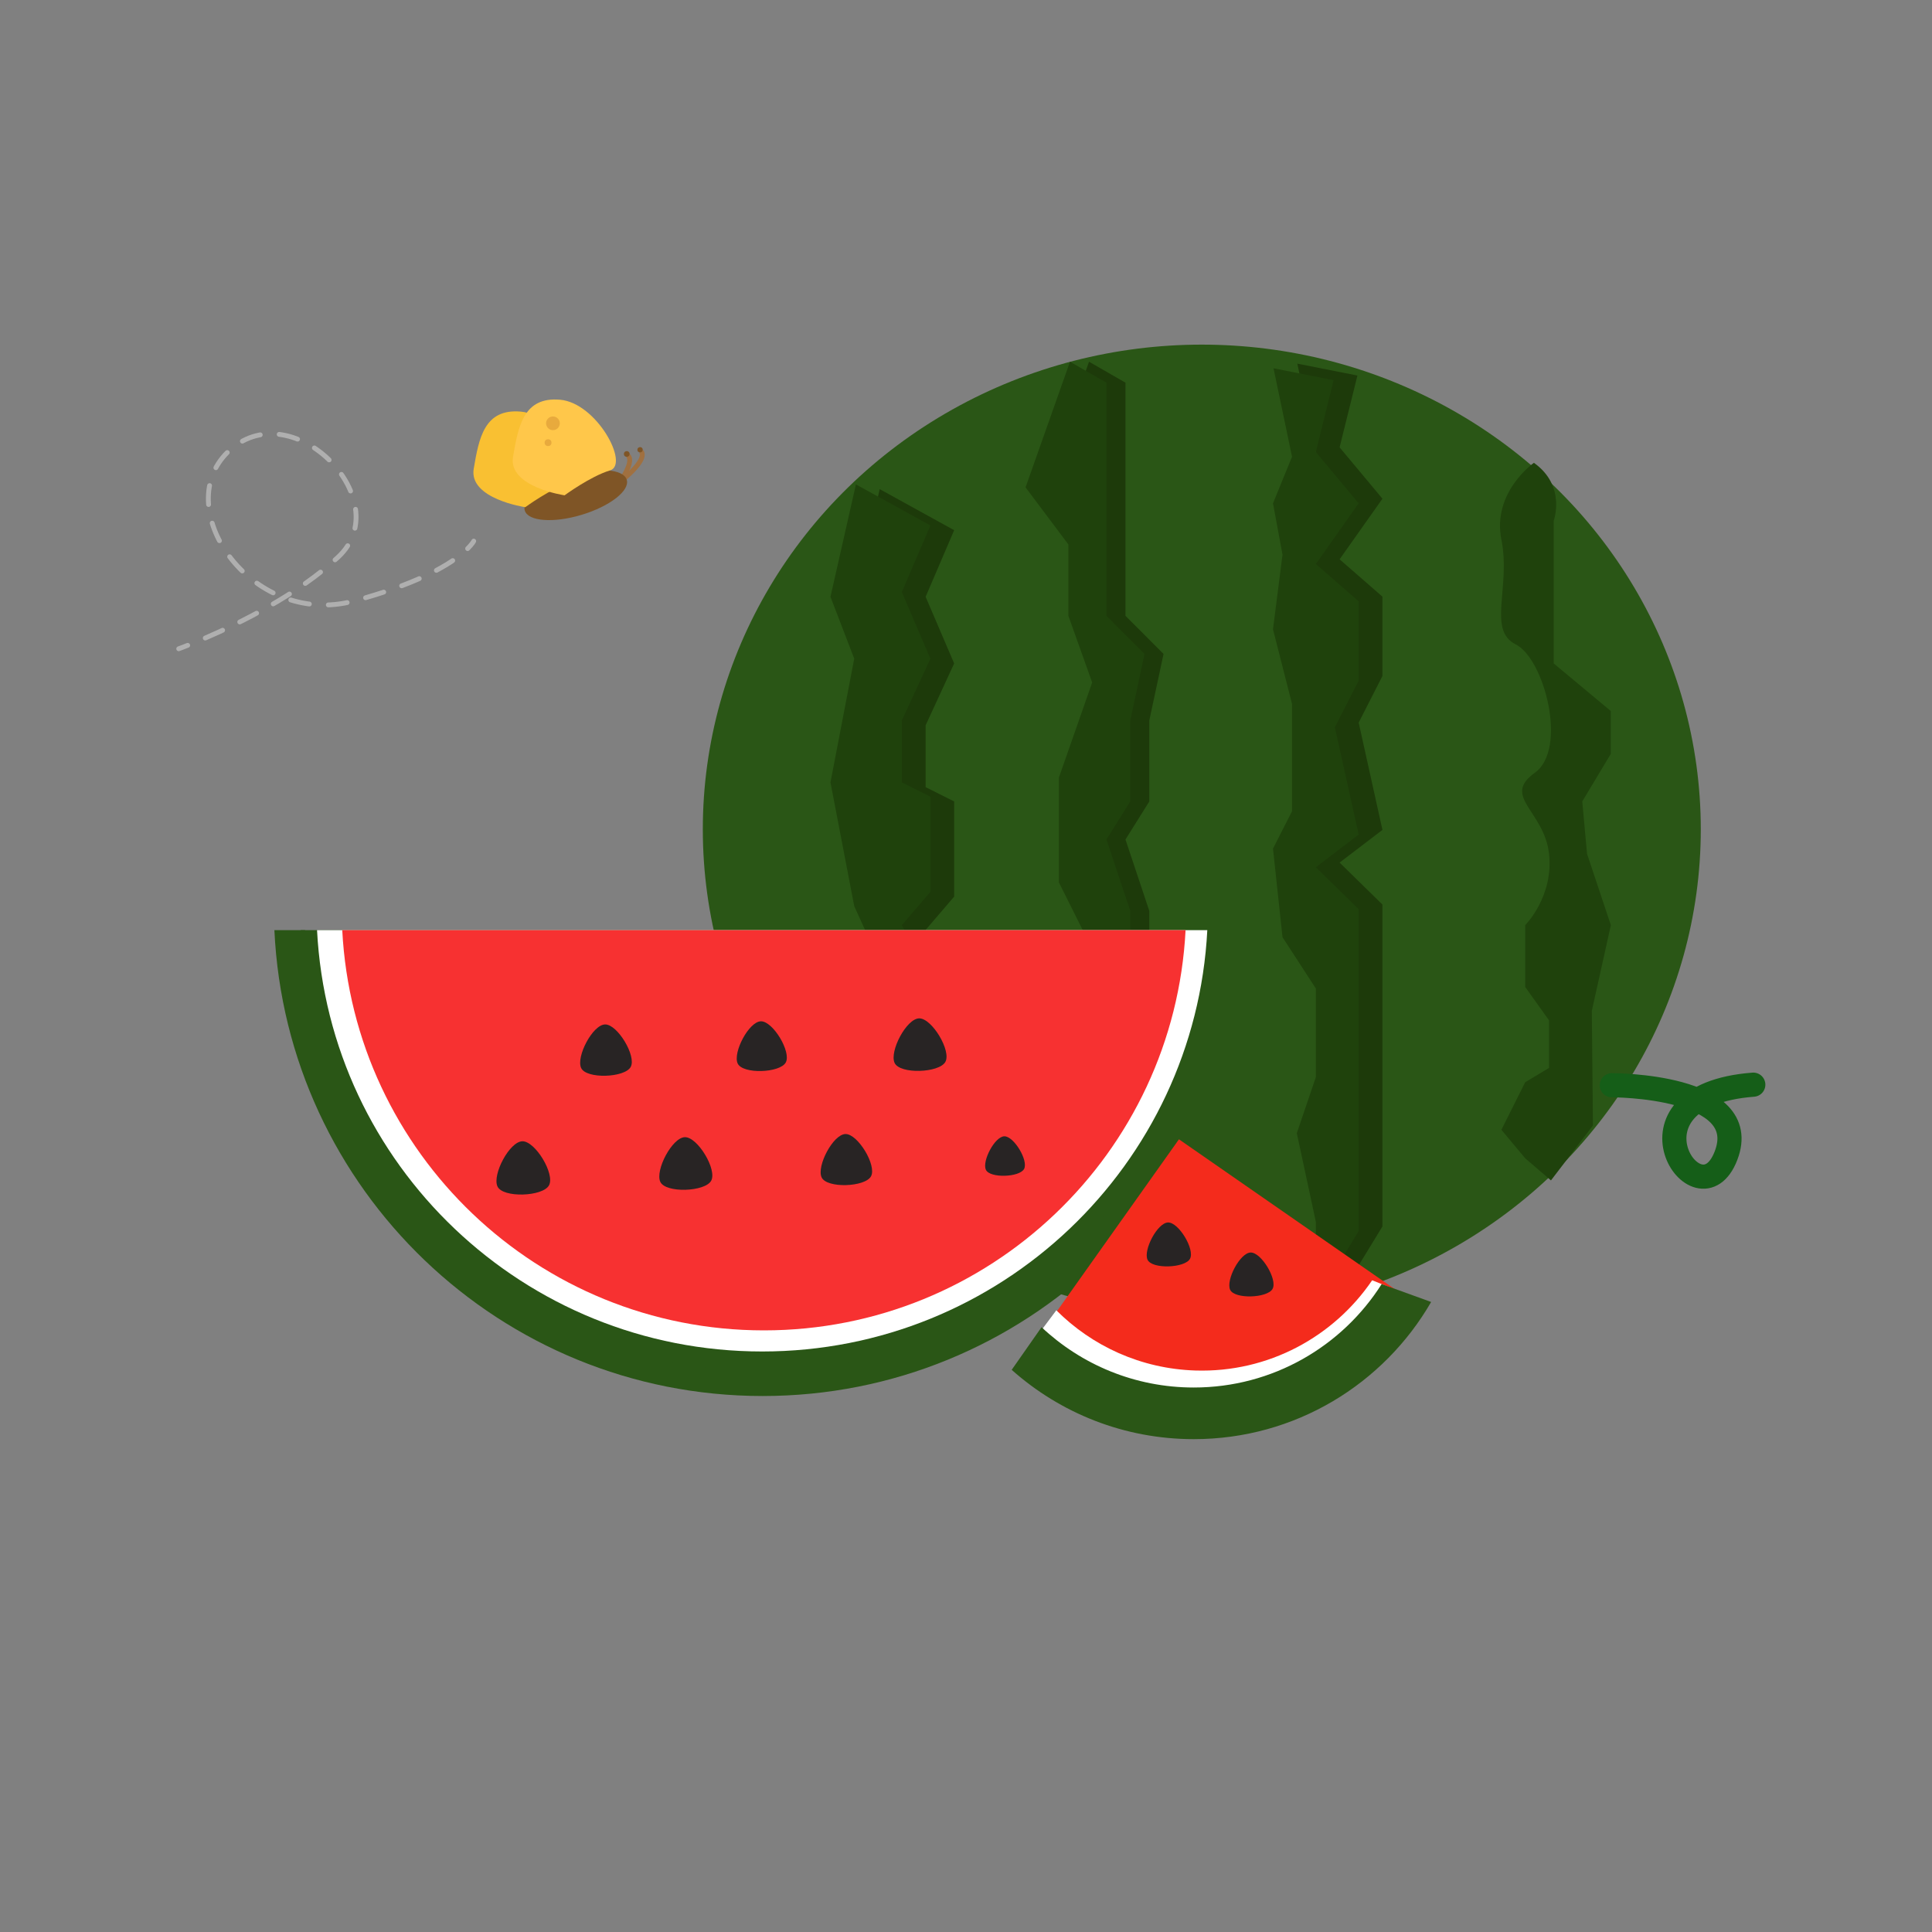 <?xml version="1.0" encoding="utf-8"?>
<!-- Generator: Adobe Illustrator 23.0.0, SVG Export Plug-In . SVG Version: 6.00 Build 0)  -->
<svg version="1.0" id="图层_1" xmlns="http://www.w3.org/2000/svg" xmlns:xlink="http://www.w3.org/1999/xlink" x="0px" y="0px"
	 viewBox="0 0 400 400" style="enable-background:new 0 0 400 400;" xml:space="preserve">
<rect x="0" y="0" width="400" height="400" fill="#808080" stroke="none"/>
<style type="text/css">
	.st0{fill:#2A5616;}
	.st1{fill:#1D3A0A;}
	.st2{fill:#1F420C;}
	.st3{fill:#FFFFFF;}
	.st4{fill:#F73131;}
	.st5{fill:#282424;}
	.st6{fill:none;stroke:#155E18;stroke-width:5;stroke-linecap:round;stroke-miterlimit:10;}
	.st7{fill:#F42B1C;}
	.st8{fill:none;stroke:#A07040;stroke-miterlimit:10;}
	.st9{fill:#7F5526;}
	.st10{fill:#F9C032;}
	.st11{fill:#FFC74A;}
	.st12{fill:#E8AA3D;}
	.st13{fill:none;stroke:#AFAFAF;stroke-linecap:round;stroke-miterlimit:10;}
	.st14{fill:none;stroke:#AFAFAF;stroke-linecap:round;stroke-miterlimit:10;stroke-dasharray:3.938,3.938;}
</style>
<g>
	<g>
		<g>
			<g>
				<ellipse class="st0" cx="248.82" cy="171.7" rx="103.31" ry="100.35"/>
				<polygon class="st1" points="182.13,101.27 176.86,124.55 181.79,137.36 176.86,162.97 181.79,188.59 191.64,210.26 
					187.7,225.04 187.7,240.81 197.39,254.53 202.48,237.85 197.55,228.98 202.48,212.23 191.64,192.53 197.55,185.63 
					197.55,165.93 191.64,162.97 191.64,150.17 197.55,137.36 191.64,123.56 197.55,109.77 				"/>
				<polygon class="st2" points="177.21,100.29 171.94,123.56 176.86,136.37 171.94,161.99 176.86,187.6 186.71,209.28 
					182.77,224.06 182.77,239.82 192.46,253.54 197.55,236.86 192.63,228 197.55,211.25 186.71,191.54 192.63,184.65 192.63,164.94 
					186.71,161.99 186.71,149.18 192.63,136.37 186.71,122.58 192.63,108.79 				"/>
				<polygon class="st1" points="225.47,74.89 216.27,100.9 225.14,112.73 225.14,127.5 230.06,141.3 223.17,161 223.17,182.68 
					230.06,196.47 230.06,212.23 234.99,229.97 230.06,243.76 234.99,254.6 234.99,268.39 245.94,271.83 249.77,262.48 
					240.9,252.63 240.9,237.85 240.9,225.04 245.83,212.23 237.95,200.41 237.95,188.59 233.02,173.81 237.95,165.93 237.95,149.18 
					240.9,135.39 233.02,127.5 233.02,112.73 233.02,100.9 233.02,92.04 233.02,79.23 				"/>
				<polygon class="st2" points="221.53,74.89 212.33,100.9 221.2,112.73 221.2,127.5 226.12,141.3 219.23,161 219.23,182.68 
					226.12,196.47 226.12,212.23 231.05,229.97 226.12,243.76 231.05,254.6 231.05,268.39 242,271.83 245.83,262.48 236.96,252.63 
					236.96,237.85 236.96,225.04 241.89,212.23 234.01,200.41 234.01,188.59 229.08,173.81 234.01,165.93 234.01,149.18 
					236.96,135.39 229.08,127.5 229.08,112.73 229.08,100.9 229.08,92.04 229.08,79.23 				"/>
				<polygon class="st1" points="268.6,75.29 272.43,93.59 268.49,103.25 270.46,113.87 268.49,129.33 272.43,144.78 272.43,153.47 
					272.43,167 268.49,174.72 270.46,193.07 277.35,203.7 277.35,222.05 273.41,233.64 277.35,251.99 277.35,258.75 277.35,268.45 
					286.22,253.92 286.22,237.5 286.22,224.95 286.22,210.46 286.22,193.07 286.22,187.28 277.35,178.59 286.22,171.82 
					281.3,149.61 286.22,139.95 286.22,123.53 277.35,115.8 286.22,103.25 277.35,92.62 281.04,77.75 				"/>
				<polygon class="st2" points="263.67,76.25 267.5,94.56 263.56,104.21 265.53,114.84 263.56,130.29 267.5,145.75 267.5,154.44 
					267.5,167.96 263.56,175.69 265.53,194.04 272.43,204.66 272.43,223.02 268.49,234.61 272.43,252.96 272.43,259.72 
					272.43,269.42 281.3,254.89 281.3,238.47 281.3,225.91 281.3,211.43 281.3,194.04 281.3,188.24 272.43,179.55 281.3,172.79 
					276.37,150.58 281.3,140.92 281.3,124.5 272.43,116.77 281.3,104.21 272.43,93.59 276.11,78.71 				"/>
				<path class="st2" d="M317.58,95.82c0,0-8.7,6.07-6.73,15.92c1.97,9.85-2.96,18.72,2.96,21.67c5.91,2.96,10.84,21.67,3.94,26.6
					c-6.9,4.93,1.97,7.88,2.96,16.75c0.99,8.87-4.93,14.78-4.93,14.78v12.81l4.93,6.9v9.85l-4.93,2.96l-4.93,9.85l4.93,5.91
					l5.33,4.57l8.69-11.36l-0.23-23.75l3.94-17.73l-4.93-14.78l-0.99-10.84l5.91-9.85v-8.87l-11.82-9.85v-8.87v-5.91v-9.85v-4.93
					C321.69,107.8,324.31,100.6,317.58,95.82z"/>
			</g>
			<path class="st0" d="M252.64,192.58c-2.48,50.18-43.95,90.1-94.74,90.1s-92.26-39.92-94.74-90.1h-6.35
				c2.49,53.68,46.8,96.45,101.09,96.45s98.61-42.76,101.09-96.45H252.64z"/>
			<path class="st0" d="M62.25,192.58c2.59,50.86,44.25,91.29,95.26,91.29s92.67-40.43,95.26-91.29H62.25z"/>
			<path class="st3" d="M65.64,192.58c2.5,48.6,42.81,87.23,92.16,87.23s89.65-38.64,92.16-87.23H65.64z"/>
			<path class="st4" d="M70.86,192.58c2.37,46.16,40.55,82.86,87.3,82.86s84.93-36.7,87.3-82.86H70.86z"/>
			<path class="st5" d="M125.27,212.1c-2.57,0.06-6.01,6.65-4.96,9c1.05,2.34,9.03,2.05,10.27-0.2
				C131.81,218.65,127.83,212.03,125.27,212.1z"/>
			<path class="st5" d="M108.14,236.29c-2.67,0.07-6.25,6.91-5.15,9.34c1.09,2.43,9.38,2.13,10.67-0.21S110.81,236.22,108.14,236.29
				z"/>
			<path class="st5" d="M207.93,235.26c-1.98,0.05-4.63,5.12-3.82,6.92c0.81,1.8,6.95,1.58,7.91-0.15
				C212.97,240.3,209.91,235.21,207.93,235.26z"/>
			<path class="st5" d="M141.79,235.44c-2.63,0.07-6.17,6.83-5.09,9.23s9.27,2.1,10.54-0.21
				C148.51,242.16,144.43,235.37,141.79,235.44z"/>
			<path class="st5" d="M175.04,234.79c-2.56,0.06-5.99,6.63-4.94,8.96c1.05,2.33,8.99,2.04,10.23-0.2
				C181.57,241.31,177.6,234.73,175.04,234.79z"/>
			<path class="st5" d="M157.53,211.45c-2.49,0.06-5.83,6.45-4.81,8.72s8.76,1.99,9.96-0.19
				C163.88,217.8,160.02,211.39,157.53,211.45z"/>
			<path class="st5" d="M190.29,210.84c-2.63,0.07-6.16,6.81-5.08,9.21c1.08,2.4,9.25,2.1,10.52-0.2S192.92,210.78,190.29,210.84z"
				/>
			<path class="st6" d="M333.71,224.69c0,0,29.29-0.11,23.64,14.58c-5.65,14.7-23.74-12.44,5.65-14.7"/>
		</g>
		<g>
			<path class="st7" d="M210.37,283.39l33.72-47.51l50.9,35.33C294.99,271.2,250.22,307.91,210.37,283.39z"/>
			<path class="st5" d="M241.83,253.1c-2.2,0.06-5.15,5.7-4.25,7.7c0.9,2.01,7.73,1.75,8.79-0.17
				C247.44,258.7,244.03,253.04,241.83,253.1z"/>
			<path class="st5" d="M258.93,259.32c-2.2,0.06-5.15,5.7-4.25,7.7s7.73,1.75,8.79-0.17C264.54,264.92,261.13,259.26,258.93,259.32
				z"/>
			<path class="st3" d="M284.09,265.07c-7.93,11.66-21.46,19.15-36.6,18.68c-11.28-0.36-21.39-5.07-28.79-12.47l-5.97,7.99
				c9.01,8.54,21.06,13.95,34.45,14.37c19.43,0.61,36.72-9.43,46.28-24.84L284.09,265.07z"/>
			<path class="st0" d="M286.06,265.85c-8.16,12.87-22.53,21.42-38.9,21.42c-12.2,0-23.28-4.75-31.52-12.49l-6.18,8.83
				c10.02,8.92,23.22,14.35,37.7,14.35c21.01,0,39.34-11.43,49.14-28.4L286.06,265.85z"/>
		</g>
	</g>
	<g>
		<g>
			<path class="st8" d="M126.57,101.18c0,0,7.8-5.52,6.19-7.73"/>
			<path class="st8" d="M126.69,102.07c0,0,5.13-6.23,3.29-7.78"/>
			<circle class="st9" cx="132.52" cy="93.12" r="0.55"/>
			<circle class="st9" cx="129.76" cy="93.99" r="0.59"/>
			
				<ellipse transform="matrix(0.957 -0.289 0.289 0.957 -24.558 38.925)" class="st9" cx="119.28" cy="102.47" rx="11.03" ry="4.25"/>
			<path class="st10" d="M108.75,105.01c0,0-11.74-1.73-10.67-7.97c1.07-6.24,2.14-12.49,9.74-11.82
				c7.6,0.66,14.41,13.4,10.34,14.63S108.75,105.01,108.75,105.01z"/>
			<path class="st11" d="M116.89,102.55c0,0-11.74-1.73-10.67-7.97s2.14-12.49,9.74-11.82c7.6,0.66,14.41,13.4,10.34,14.63
				S116.89,102.55,116.89,102.55z"/>
			<circle class="st12" cx="114.48" cy="87.64" r="1.42"/>
			<circle class="st12" cx="113.47" cy="91.65" r="0.71"/>
		</g>
		<g>
			<g>
				<path class="st13" d="M37,134.32c0,0,0.68-0.24,1.86-0.71"/>
				<path class="st14" d="M42.5,132.1c6.99-3.02,19.14-8.95,27.51-16.76c12.38-11.55-9.08-33.84-22.28-22.28s4.13,37.14,25.58,31.36
					c12.6-3.39,18.94-7.07,22.02-9.52"/>
				<path class="st13" d="M96.82,113.58c0.97-0.97,1.26-1.55,1.26-1.55"/>
			</g>
		</g>
	</g>
</g>
</svg>
